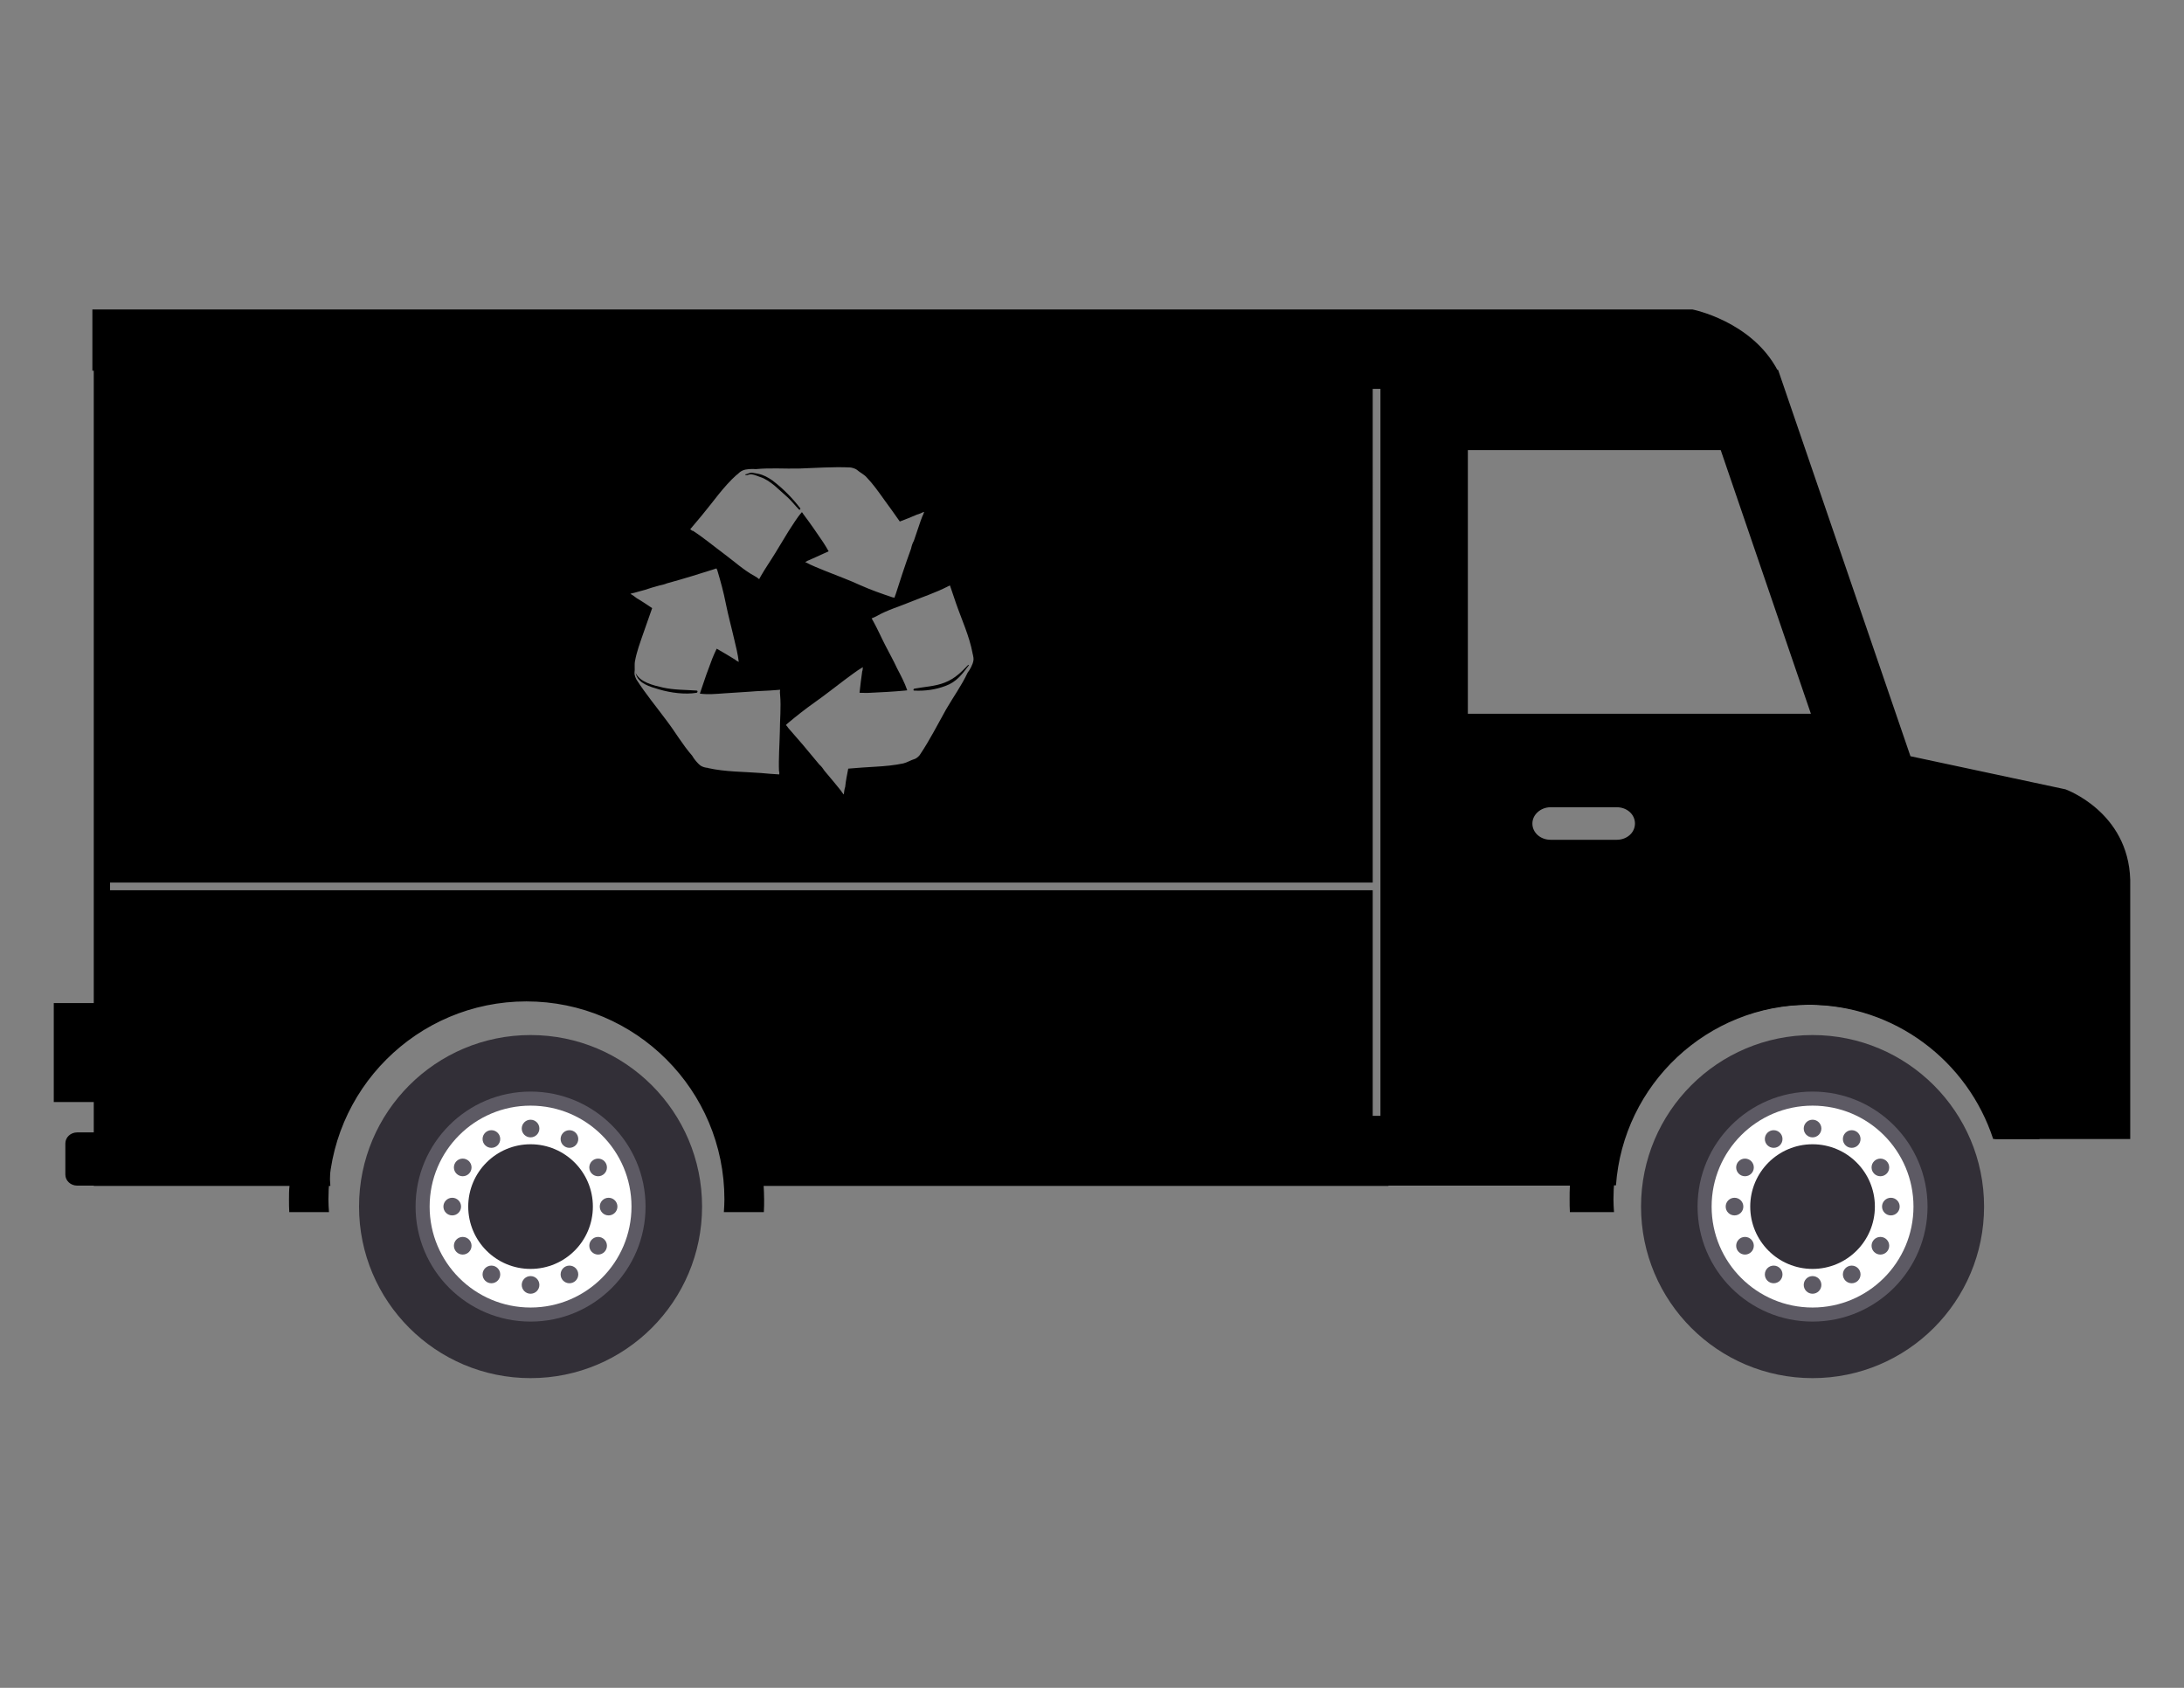 <?xml version="1.0" encoding="utf-8"?>
<!-- Generator: Adobe Illustrator 19.0.0, SVG Export Plug-In . SVG Version: 6.00 Build 0)  -->
<svg version="1.1" xmlns="http://www.w3.org/2000/svg" xmlns:xlink="http://www.w3.org/1999/xlink" x="0px" y="0px"
	 viewBox="0 0 792 612" style="enable-background:new 0 0 792 612;" xml:space="preserve">
<rect x="0" y="0" width="792" height="612" fill="#808080" stroke="none"/>
<style type="text/css">
	<!-- .st0{fill:#7BB542;} -->
	.st1{fill:#322F37;}
	.st2{fill:#5D5A64;}
	.st3{fill:white;}
	<!-- .st4{fill:#669740;} -->
</style>
<g id="Layer_1">
	<g>
		<path class="st0" d="M230.5,244C230.5,243.9,230.4,244,230.5,244c0.8,3.9,5.3,5,8.6,6c4.1,1.2,9.3,1.9,13.5,1.2
			c0.4-0.1,0.5-0.7,0.1-0.8c-4.2-0.3-8.2-0.2-12.3-1.1C236.9,248.5,232.1,247.4,230.5,244z"/>
		<path class="st0" d="M270.3,172.2c0.8,0.1,0.4,0.2,1.2-0.1c1.2-0.4,2.9,0.4,4,0.8c2,0.6,3.8,1.9,5.4,3.2c1.6,1.4,3.2,2.9,4.8,4.3
			c1.5,1.4,2.7,3,4.1,4.4c0.2,0.2,0.6-0.3,0.4-0.5c-2.9-3.8-6.3-7.2-10.1-10.1c-1.6-1.1-3.2-2-5.1-2.4c-0.7-0.1-1.4-0.3-2.2-0.4
			c-1-0.1-1.6,0.5-2.5,0.6C270.2,172,270.2,172.2,270.3,172.2z"/>
		<path class="st0" d="M331.5,250.4c3.9,0.2,7.7-0.3,11.4-1.7c3.9-1.4,6-4.2,8.4-7.4c0.1-0.1-0.1-0.3-0.2-0.2
			c-2.6,2.7-4.9,5-8.5,6.4c-3.5,1.4-7.3,1.5-11,2.2C331.2,249.8,331.1,250.4,331.5,250.4z"/>
		<path class="st0" d="M749,286.2l-56.2-12l-48-140.1H503.5V134H34v229.7H19.5v35.9H34V430h85.8c-0.1-1.5-0.2-3-0.2-4.6
			c0-39.7,32.2-71.8,71.8-71.8c39.6,0,71.8,32.2,71.8,71.8c0,1.5-0.1,3.1-0.2,4.6h240.5v-0.2H586v0.1c2.6-36.7,33.1-65.6,70.4-65.6
			c31.4,0,57.9,20.5,67.1,48.7h49v-94C771.8,294.3,749,286.2,749,286.2z M343.6,212.7c0.3-0.2,0.6-0.3,0.9-0.4
			c0.7,2.1,1.4,4.1,2.1,6.2c2.1,6.1,4.9,12,6.1,18.4c0,0.1,0,0.1,0,0.2c0.1,0.1,0.1,0.1,0.1,0.2c0.2,0.8,0.3,1.6,0.2,2.2
			c-0.2,1.4-1.3,3.4-2.1,4.4c-2.2,4.7-5.2,8.8-7.8,13.3c-3.1,5.5-5.9,11.1-9.4,16.3c-0.1,0.3-1.1,1.4-2,1.7
			c-1.4,0.4-2.8,1.3-4.1,1.6c-3.3,0.7-6.7,1-10.1,1.2c-3.3,0.2-6.6,0.4-9.9,0.7c-0.4,2.2-0.9,4.4-1.1,6.6c-0.3,0.9-0.4,1.8-0.5,2.7
			h-0.1c-0.2-0.3-0.5-0.6-0.7-0.9V287c-0.9-1.1-1.7-2.1-2.6-3.2c-1.2-1.4-2.4-2.9-3.6-4.3c-0.6-0.9-1.1-1.6-1.9-2.3
			c-2-2.4-4-4.8-6-7.2c-1.8-2-3.5-4.1-5.3-6.1c-0.2-0.4-0.5-0.7-0.8-1c0.2-0.2,0.3-0.3,0.5-0.5c3.2-2.7,6.5-5.3,9.9-7.7
			c3.7-2.6,7.2-5.4,10.8-8.1c2.1-1.5,4.3-3.3,6.7-4.7c0,0.4-0.1,0.8-0.1,1.2c0,0.1-0.1,0.1-0.1,0.1c-0.4,2.7-0.7,5.3-1,8
			c1.3,0,2.6,0.1,3.9,0c4.2-0.2,8.3-0.4,12.5-0.8c0.3,0,0.6-0.1,0.9-0.1c-0.9-2.7-2.4-5.5-3.7-8c-1.3-2.8-2.8-5.5-4.2-8.2
			c-1.5-2.9-2.8-5.9-4.4-8.8c-0.2-0.3-0.4-0.7-0.6-1.1c0.6-0.2,1.2-0.5,1.8-0.8c3.8-2.2,8.3-3.5,12.4-5.2
			C334.7,216.4,339.3,214.9,343.6,212.7L343.6,212.7z M254.5,186.9c4.1-4.9,7.8-10.4,12.6-14.7c0.1,0,0.1-0.1,0.2-0.1l0.1-0.1
			c0.6-0.6,1.2-1.1,1.9-1.4c1.3-0.6,3.6-0.6,4.8-0.5c5.2-0.5,10.3-0.1,15.4-0.2c6.3-0.2,12.6-0.7,18.8-0.4c0.3,0,1.8,0.3,2.5,0.9
			c1,0.9,2.5,1.6,3.4,2.6c2.4,2.5,4.3,5.2,6.3,8c2,2.7,3.9,5.4,5.8,8.1c2.1-0.8,4.2-1.6,6.2-2.5c0.8-0.2,1.7-0.6,2.5-1
			c0.1,0.1,0.1,0.1,0.1,0.1c-0.1,0.4-0.3,0.7-0.4,1.1c0,0.1-0.1,0.1-0.1,0.1c-0.5,1.3-1,2.6-1.4,3.9c-0.6,1.8-1.2,3.5-1.8,5.3
			c-0.5,0.9-0.8,1.8-1,2.8c-1.1,3-2.1,5.9-3.1,8.9c-0.8,2.6-1.7,5.1-2.5,7.7c-0.2,0.4-0.3,0.8-0.4,1.2c-0.2,0-0.5-0.1-0.7-0.1
			c-3.9-1.3-7.9-2.7-11.7-4.4c-4.1-1.9-8.3-3.4-12.5-5.1c-2.4-1-5.1-2-7.5-3.3c0.4-0.2,0.7-0.4,1.1-0.6h0.1c2.4-1.1,4.9-2.2,7.3-3.3
			c-0.6-1.1-1.3-2.2-2-3.3c-2.3-3.4-4.7-6.9-7.2-10.2c-0.1-0.2-0.3-0.5-0.5-0.7c-1.9,2.1-3.4,4.8-4.9,7c-1.6,2.6-3.2,5.3-4.8,7.9
			c-1.7,2.8-3.6,5.5-5.2,8.3c-0.2,0.4-0.4,0.7-0.6,1.1c-0.5-0.4-1-0.8-1.6-1.1c-3.9-2.1-7.4-5.3-10.9-7.9c-3.9-2.9-7.6-6-11.6-8.6
			c-0.1,0.1-0.1,0.1-0.1,0.1c-0.3-0.2-0.5-0.4-0.8-0.6C251.7,190.2,253.1,188.6,254.5,186.9z M228.6,215.3c0.4-0.1,0.7-0.2,1.1-0.3
			h0.1c1.3-0.4,2.7-0.7,4-1.1c1.7-0.6,3.5-1.1,5.3-1.6c0.9-0.2,1.9-0.4,2.8-0.8c3-0.8,6-1.7,9-2.6c2.5-0.8,5.1-1.6,7.7-2.4
			c0.4-0.1,0.8-0.3,1.2-0.4c0.1,0.2,0.2,0.4,0.3,0.6c1.2,4,2.3,8,3.1,12.1c0.9,4.5,2.1,8.8,3.1,13.2c0.6,2.5,1.3,5.3,1.6,8
			c-0.4-0.2-0.7-0.4-1.1-0.6v-0.1c-2.3-1.4-4.6-2.8-6.9-4.1c-0.6,1.2-1.1,2.4-1.6,3.6c-1.5,3.9-2.9,7.8-4.2,11.8
			c-0.1,0.3-0.2,0.6-0.3,0.9c2.9,0.4,6,0.1,8.8-0.1c3.1-0.2,6.1-0.4,9.2-0.6c3.3-0.3,6.5-0.3,9.8-0.6c0.4,0,0.9-0.1,1.3-0.1
			c-0.1,0.6-0.1,1.3,0,1.9c0.4,4.5-0.1,9.1-0.1,13.4c-0.1,4.8-0.5,9.7-0.3,14.4h0.1c0,0.3,0,0.7,0,1c-2.2-0.1-4.3-0.3-6.5-0.5
			c-6.4-0.5-13-0.4-19.3-1.8c-0.1,0-0.1-0.1-0.2-0.1c-0.1,0-0.1,0-0.2,0c-0.8-0.1-1.5-0.3-2.2-0.7c-1.2-0.8-2.6-2.6-3.2-3.7
			c-3.5-4-6-8.4-9.1-12.5c-3.7-5-7.7-9.8-11.1-15.1c-0.1-0.2-0.8-1.5-0.7-2.5c0.2-1.3-0.1-3,0.2-4.3c0.6-3.3,1.8-6.5,2.9-9.7
			c1.1-3.1,2.2-6.3,3.3-9.4c-1.8-1.2-3.7-2.5-5.6-3.6C230.2,216.3,229.4,215.8,228.6,215.3L228.6,215.3z M500.6,404.6h-2.8v-81.8
			H39.9V320h457.9V141h2.8V404.6z M586.3,304.5h-24c-3.7,0-6.6-2.6-6.6-5.9c0-3.2,3-5.9,6.6-5.9h24c3.7,0,6.6,2.6,6.6,5.9
			S590,304.5,586.3,304.5z M532.3,258.8v-95.6H624l32.7,95.6H532.3z"/>
	</g>
</g>
<g id="Layer_3">
	<g>
		<circle id="XMLID_9234_" class="st1" cx="192.4" cy="437.5" r="62.2"/>
		<circle id="XMLID_9232_" class="st2" cx="192.4" cy="437.5" r="41.7"/>
		<circle id="XMLID_9231_" class="st3" cx="192.4" cy="437.5" r="36.6"/>
		<circle id="XMLID_9230_" class="st1" cx="192.4" cy="437.5" r="22.6"/>
		<g id="XMLID_9211_">
			<g id="XMLID_9227_">
				<circle id="XMLID_9229_" class="st2" cx="192.4" cy="409.2" r="3.2"/>
				<circle id="XMLID_9228_" class="st2" cx="192.4" cy="465.9" r="3.2"/>
			</g>
			<g id="XMLID_9224_">
				<circle id="XMLID_9226_" class="st2" cx="178.2" cy="413" r="3.2"/>
				<circle id="XMLID_9225_" class="st2" cx="206.5" cy="462.1" r="3.2"/>
			</g>
			<g id="XMLID_9221_">
				<circle id="XMLID_9223_" class="st2" cx="167.8" cy="423.3" r="3.2"/>
				<circle id="XMLID_9222_" class="st2" cx="216.9" cy="451.7" r="3.2"/>
			</g>
			<g id="XMLID_9218_">
				<circle id="XMLID_9220_" class="st2" cx="164" cy="437.5" r="3.2"/>
				<circle id="XMLID_9219_" class="st2" cx="220.7" cy="437.5" r="3.2"/>
			</g>
			<g id="XMLID_9215_">
				<circle id="XMLID_9217_" class="st2" cx="167.8" cy="451.7" r="3.2"/>
				<circle id="XMLID_9216_" class="st2" cx="216.9" cy="423.3" r="3.2"/>
			</g>
			<g id="XMLID_9212_">
				<circle id="XMLID_9214_" class="st2" cx="178.2" cy="462.1" r="3.2"/>
				<circle id="XMLID_9213_" class="st2" cx="206.5" cy="413" r="3.2"/>
			</g>
		</g>
		<circle id="XMLID_9210_" class="st1" cx="657.3" cy="437.5" r="62.2"/>
		<circle id="XMLID_9208_" class="st2" cx="657.3" cy="437.5" r="41.7"/>
		<circle id="XMLID_9207_" class="st3" cx="657.3" cy="437.5" r="36.6"/>
		<circle id="XMLID_9206_" class="st1" cx="657.3" cy="437.5" r="22.6"/>
		<g id="XMLID_9187_">
			<g id="XMLID_9203_">
				<circle id="XMLID_9205_" class="st2" cx="657.3" cy="409.2" r="3.2"/>
				<circle id="XMLID_9204_" class="st2" cx="657.3" cy="465.9" r="3.2"/>
			</g>
			<g id="XMLID_9200_">
				<circle id="XMLID_9202_" class="st2" cx="643.2" cy="413" r="3.2"/>
				<circle id="XMLID_9201_" class="st2" cx="671.5" cy="462.1" r="3.2"/>
			</g>
			<g id="XMLID_9197_">
				<circle id="XMLID_9199_" class="st2" cx="632.8" cy="423.3" r="3.2"/>
				<circle id="XMLID_9198_" class="st2" cx="681.9" cy="451.7" r="3.2"/>
			</g>
			<g id="XMLID_9194_">
				<circle id="XMLID_9196_" class="st2" cx="629" cy="437.5" r="3.2"/>
				<circle id="XMLID_9195_" class="st2" cx="685.7" cy="437.5" r="3.2"/>
			</g>
			<g id="XMLID_9191_">
				<circle id="XMLID_9193_" class="st2" cx="632.8" cy="451.7" r="3.2"/>
				<circle id="XMLID_9192_" class="st2" cx="681.9" cy="423.3" r="3.2"/>
			</g>
			<g id="XMLID_9188_">
				<circle id="XMLID_9190_" class="st2" cx="643.2" cy="462.1" r="3.2"/>
				<circle id="XMLID_9189_" class="st2" cx="671.5" cy="413" r="3.2"/>
			</g>
		</g>
	</g>
</g>
<g id="Layer_2">
	<g>
		<path id="XMLID_9235_" class="st4" d="M644.7,134.4H33.5v-22.2h580.2C613.7,112.2,635.3,116.4,644.7,134.4z"/>
		<path class="st4" d="M739.6,413h-16.8c-9.2-28.2-35.7-48.7-67.1-48.7c-39,0-70.6,31.6-70.6,70.6c0,1.6,0.1,3.1,0.2,4.6h-16
			c-0.1-1.5-0.1-3.1-0.1-4.6c0-1.7,0-3.4,0.1-5H283.2c-2.2,0-4.4-0.1-6.3-0.4c0.1,1.8,0.2,3.6,0.2,5.4c0,1.6,0,3.1-0.1,4.6h-14.5
			c0.1-1.5,0.2-3.1,0.2-4.6c0-39.6-32.1-71.8-71.8-71.8c-39.6,0-71.8,32.1-71.8,71.8c0,1.6,0.1,3.1,0.2,4.6h-14.4
			c-0.1-1.5-0.1-3.1-0.1-4.6c0-1.7,0-3.3,0.2-5H28c-2.4,0-4.3-1.8-4.3-4v-11.3c0-2.2,1.9-4,4.3-4h80.3
			c10.5-35.8,43.6-61.9,82.7-61.9c39.4,0,72.7,26.5,82.9,62.8c2.5-0.6,5.8-0.9,9.3-0.9h289.5c10.5-36.1,43.8-62.4,83.2-62.4
			C696.2,348.2,730.1,375.7,739.6,413z"/>
	</g>
</g>
</svg>
